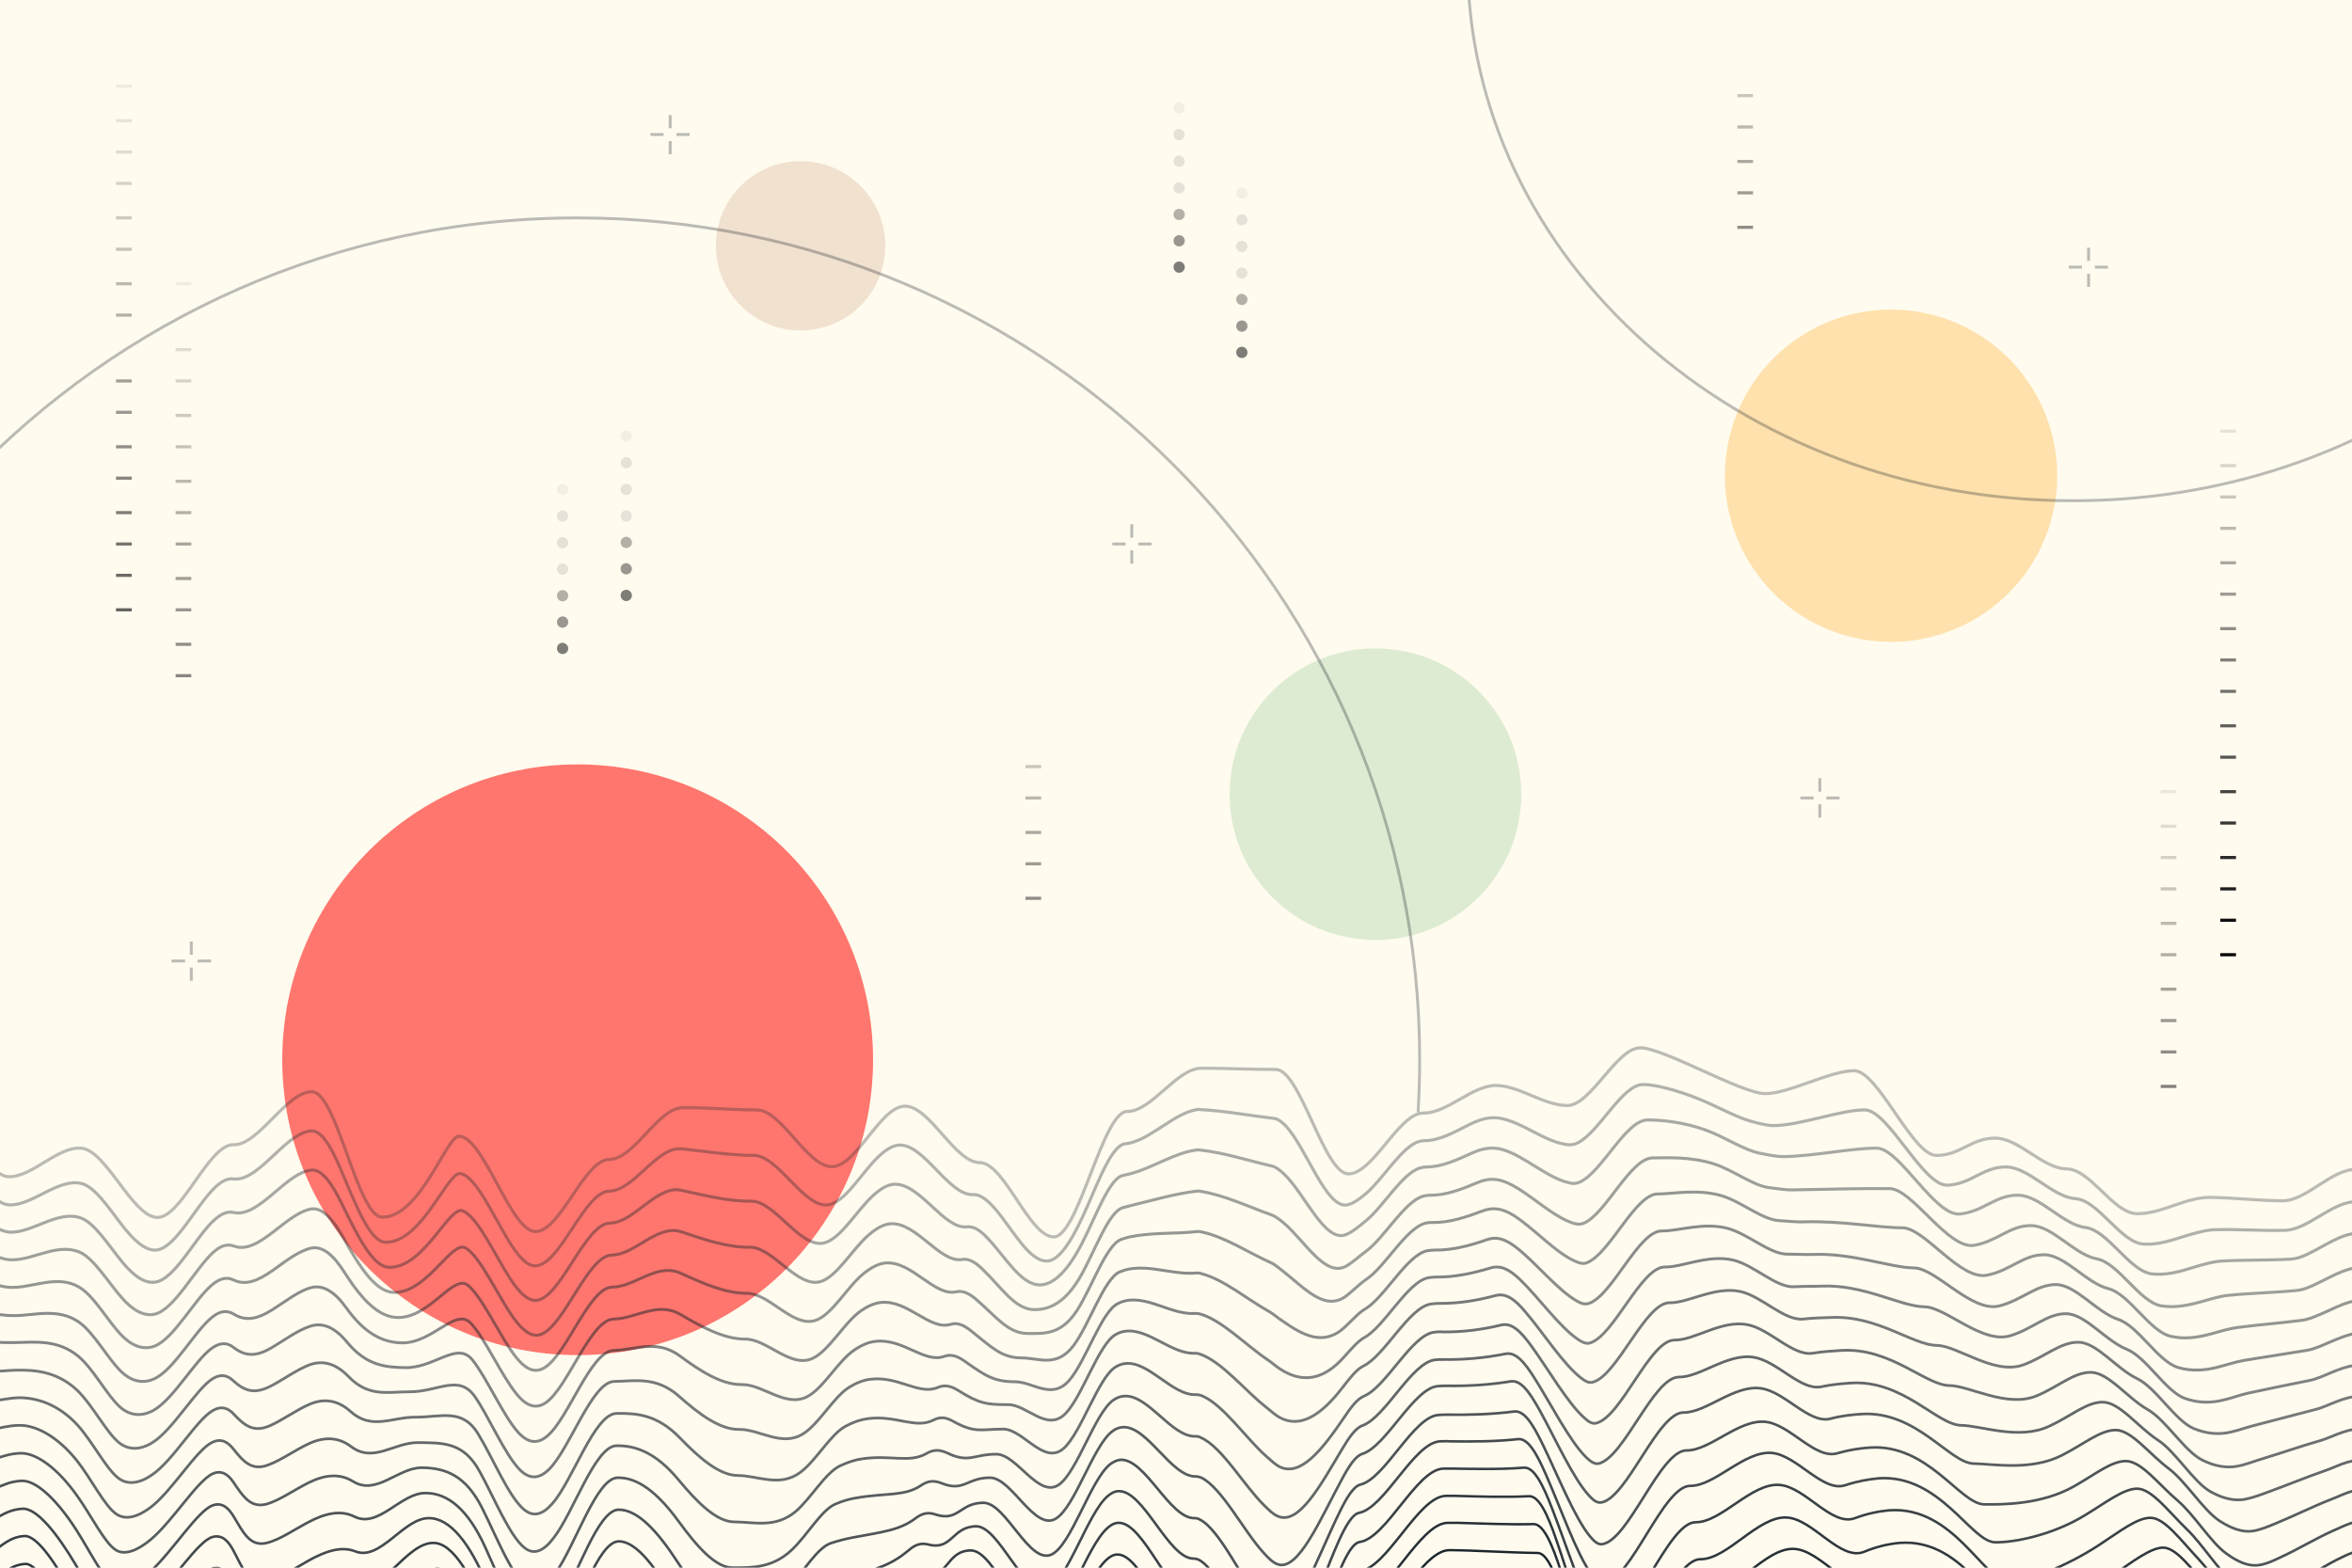 <?xml version="1.0" encoding="utf-8"?>
<!-- Generator: Adobe Illustrator 22.0.1, SVG Export Plug-In . SVG Version: 6.00 Build 0)  -->
<svg version="1.1" id="BACKGROUND" xmlns="http://www.w3.org/2000/svg" xmlns:xlink="http://www.w3.org/1999/xlink" x="0px" y="0px"
	 viewBox="0 0 750 500" style="enable-background:new 0 0 750 500;" xml:space="preserve">
<style type="text/css">
	.st0{fill:#FFFBEE;}
	.st1{fill:#FF766E;}
	.st2{opacity:0.9;fill:#DAE9CF;}
	.st3{fill:#FFE1AD;}
	.st4{opacity:0.9;fill:#F0DECC;}
	.st5{clip-path:url(#SVGID_2_);}
	.st6{opacity:0.3;fill:none;stroke:#1D262D;stroke-miterlimit:10;}
	.st7{opacity:0.344;fill:none;stroke:#1D262D;stroke-width:0.984;stroke-miterlimit:10;}
	.st8{opacity:0.388;fill:none;stroke:#1D262D;stroke-width:0.969;stroke-miterlimit:10;}
	.st9{opacity:0.431;fill:none;stroke:#1D262D;stroke-width:0.953;stroke-miterlimit:10;}
	.st10{opacity:0.475;fill:none;stroke:#1D262D;stroke-width:0.938;stroke-miterlimit:10;}
	.st11{opacity:0.519;fill:none;stroke:#1D262D;stroke-width:0.922;stroke-miterlimit:10;}
	.st12{opacity:0.562;fill:none;stroke:#1D262D;stroke-width:0.906;stroke-miterlimit:10;}
	.st13{opacity:0.606;fill:none;stroke:#1D262D;stroke-width:0.891;stroke-miterlimit:10;}
	.st14{opacity:0.65;fill:none;stroke:#1D262D;stroke-width:0.875;stroke-miterlimit:10;}
	.st15{opacity:0.694;fill:none;stroke:#1D262D;stroke-width:0.859;stroke-miterlimit:10;}
	.st16{opacity:0.738;fill:none;stroke:#1D262D;stroke-width:0.844;stroke-miterlimit:10;}
	.st17{opacity:0.781;fill:none;stroke:#1D262D;stroke-width:0.828;stroke-miterlimit:10;}
	.st18{opacity:0.825;fill:none;stroke:#1D262D;stroke-width:0.812;stroke-miterlimit:10;}
	.st19{opacity:0.869;fill:none;stroke:#1D262D;stroke-width:0.797;stroke-miterlimit:10;}
	.st20{opacity:0.912;fill:none;stroke:#1D262D;stroke-width:0.781;stroke-miterlimit:10;}
	.st21{opacity:0.956;fill:none;stroke:#1D262D;stroke-width:0.766;stroke-miterlimit:10;}
	.st22{fill:none;stroke:#1D262D;stroke-width:0.75;stroke-miterlimit:10;}
	.st23{opacity:0.3;clip-path:url(#SVGID_2_);fill:none;stroke:#1D262D;stroke-width:0.922;stroke-miterlimit:10;}
	.st24{opacity:0.5;}
	.st25{opacity:0.4;}
	.st26{opacity:0.3;}
	.st27{opacity:0.1;}
	.st28{opacity:5.000000e-02;}
	.st29{opacity:0.8;}
	.st30{opacity:0.606;fill:none;stroke:#000000;stroke-miterlimit:10;}
	.st31{opacity:0.55;fill:none;stroke:#000000;stroke-miterlimit:10;}
	.st32{opacity:0.494;fill:none;stroke:#000000;stroke-miterlimit:10;}
	.st33{opacity:0.438;fill:none;stroke:#000000;stroke-miterlimit:10;}
	.st34{opacity:0.381;fill:none;stroke:#000000;stroke-miterlimit:10;}
	.st35{opacity:0.325;fill:none;stroke:#000000;stroke-miterlimit:10;}
	.st36{opacity:0.269;fill:none;stroke:#000000;stroke-miterlimit:10;}
	.st37{opacity:0.212;fill:none;stroke:#000000;stroke-miterlimit:10;}
	.st38{opacity:0.156;fill:none;stroke:#000000;stroke-miterlimit:10;}
	.st39{opacity:0.1;fill:none;stroke:#000000;stroke-miterlimit:10;}
	.st40{fill:none;stroke:#000000;stroke-miterlimit:10;}
	.st41{opacity:0.944;fill:none;stroke:#000000;stroke-miterlimit:10;}
	.st42{opacity:0.887;fill:none;stroke:#000000;stroke-miterlimit:10;}
	.st43{opacity:0.831;fill:none;stroke:#000000;stroke-miterlimit:10;}
	.st44{opacity:0.775;fill:none;stroke:#000000;stroke-miterlimit:10;}
	.st45{opacity:0.719;fill:none;stroke:#000000;stroke-miterlimit:10;}
	.st46{opacity:0.662;fill:none;stroke:#000000;stroke-miterlimit:10;}
	.st47{opacity:0.6;}
	.st48{opacity:0.775;}
	.st49{opacity:0.719;}
	.st50{opacity:0.662;}
	.st51{opacity:0.606;}
	.st52{opacity:0.55;}
	.st53{opacity:0.494;}
	.st54{opacity:0.438;}
	.st55{opacity:0.381;}
	.st56{opacity:0.325;}
	.st57{opacity:0.269;}
	.st58{opacity:0.212;}
	.st59{opacity:0.3;fill:none;stroke:#1D262D;stroke-width:0.922;stroke-miterlimit:10;}
</style>
<g>
	<rect class="st0" width="750" height="500"/>
	<circle class="st1" cx="184.2" cy="338" r="94.2"/>
	<circle class="st2" cx="438.6" cy="253.3" r="46.5"/>
	<ellipse transform="matrix(0.225 -0.974 0.974 0.225 319.924 704.788)" class="st3" cx="602.8" cy="151.4" rx="53" ry="53"/>
	<circle class="st4" cx="255.3" cy="78.4" r="27"/>
	<g>
		<defs>
			<rect id="SVGID_1_" width="750" height="500"/>
		</defs>
		<clipPath id="SVGID_2_">
			<use xlink:href="#SVGID_1_"  style="overflow:visible;"/>
		</clipPath>
		<g class="st5">
			<path class="st6" d="M-109.3,370.6c4.6,5.3,50.4-9.9,60.3-10.9c10-0.9,16.8-8.1,26.6-9.4c7.5-1,17.3,24.7,25,25
				c7.6,0.3,15.7-9.7,23.3-9.1c7.9,0.6,16.2,21.6,24.1,22.1c7.9,0.4,16.5-23.5,24.5-23.2c7.9,0.3,17-17.1,25-16.9
				c8,0.2,14.4,39.9,22.4,40c12,0.1,20.5-25.8,24.4-25.8c8,0,16.5,30.5,24.5,30.4c8-0.1,15.5-23,23.5-23c8-0.1,15.5-16.5,23.4-16.5
				c7.9-0.1,15.8,0.7,23.6,0.7c7.9-0.1,16.1,18.2,24,18.1c7.9-0.1,15.4-19.3,23.3-19.3c7.9,0,15.9,18,23.8,18
				c7.9,0,15.8,23.7,23.6,23.7c7.9,0,15.6-40,23.4-40c7.9,0,15.8-13.8,23.7-13.8c7.9,0,15.8,0.4,23.7,0.4c7.9,0,15.3,33.2,23.2,33.3
				c7.9,0,16.1-19.5,23.9-19.4c7.6,0.1,15.5-8.8,23.1-8.8c7.6,0.1,15.1,6.3,22.7,6.4c7.6,0.1,15.8-18.5,23.4-18.4
				s32.1,14.5,39.7,14.6c7.6,0.1,20.9-7.4,28.5-7.3c7.6,0.1,18.5,26.9,26.1,27c7.7,0.1,11.2-5.6,18.9-5.5c7.7,0.1,15,9.7,22.7,9.8
				c7.7,0.1,14.8,14.2,22.5,14.3c7.7,0.1,15.5-5.3,23.2-5.2c7.7,0.1,15.3,1,23,1.1c7.7,0.1,15.7-10.1,23.4-10
				c7.7,0.1,15.8-11.8,23.5-11.7c7.7,0.1,15.3,1.3,23,1.4c8.3,0.1,16.6-1.8,24.9-1.7c8.3,0.1,15.4,28.9,23.7,29
				c8.3,0.1,17.5-24.4,25.7-24.2c8.3,0.1,16.7-4.8,25-4.7"/>
			<path class="st7" d="M-110.8,382.1c4.5,5.1,49.6-9.9,61-11.1c10.1-1.1,17.2-7.9,27-9.3c4.2-0.6,8.6,5.1,12.9,11
				c4.5,6,8.8,11.4,12.9,11.6c7.3,0.2,15.4-8.4,22.7-6.9c4.6,0.9,9.3,8.4,13.8,14.1c3.3,4.1,6.8,7.4,10.2,7.2
				c5.8-0.3,12-12.6,17.8-18.9c2.4-2.6,4.7-4.1,6.9-3.8c4.3,0.6,8.8-3.7,13.5-8.1c3.8-3.6,7.7-7,11.4-7.2c3.2-0.2,6.3,5.1,9.2,11.9
				c4.7,10.9,9.3,23.6,14.5,23.6c11.6,0.1,19.8-22.8,23.9-21.9c4.9,1.1,10,12.7,15.1,21.1c3.1,5.1,6.2,8.8,9.2,8.3
				c7.8-1.1,15.3-23.7,23.1-23.8c7.8-0.1,15.2-14.3,23-13.5c7.7,0.8,15.4,2.1,23,2.1c7.7-0.1,15.8,16.4,23.5,15.8
				c5.5-0.5,10.7-9.9,16.1-15.2c2.3-2.2,4.6-3.8,6.9-3.9c8-0.2,15.8,16.2,23.5,15.8c2.3-0.1,4.5,1.7,6.9,4.4
				c5.7,6.6,10.8,16.8,16.6,16.8c4.3,0,8.7-7.8,12.9-17.4c4-9.1,8-19.6,12.1-20c0.8-0.1,1.6-0.2,2.4-0.5c6.8-2,13.7-9.4,20.5-10.4
				c0.4-0.1,0.8-0.1,1.2,0c7.7,0.4,15.6,1.9,23.3,2.8c1.2,0.1,2.4,1,3.6,2.2c6.6,6.7,13,26.6,19.7,25.4c2.1-0.4,4.2-2,6.4-3.9
				c5.4-4.8,11.1-14.6,16.5-16.3c0.6-0.2,1.3-0.3,1.9-0.3c4.5,0,9.1-2.5,13.6-4.8c3.4-1.8,6.8-2.9,10.1-2.4c7.3,1.1,14.6,7.7,22,8.5
				c1.1,0.1,2.2-0.1,3.3-0.7c6.8-3.6,14.1-18.6,20.7-18.5c3.8,0,10.9,1.8,18.2,4.8c5.6,2.3,11.4,5.6,16.1,6.9
				c2.9,0.8,5.4,1.4,7.1,1.4c8.6,0,21.7-5.1,29.3-5c7.5,0.1,18.5,24.3,26.3,24c7.6-0.3,11.3-5.9,18.7-5.8
				c7.4,0.1,14.6,9.5,22.1,10.1c7.4,0.5,14.4,14.1,21.8,14.5c4.5,0.3,9.1-1.3,13.6-2.7c3.1-0.9,6.1-1.8,9.1-1.9
				c7.5-0.2,14.9,0.4,22.4,0.2c2.6-0.1,5.3-1.3,8-2.8c5-2.8,10.1-6.6,15-6.3c5.9,0.4,12.1-6.2,18.2-9.1c1.6-0.8,3.3-1.2,4.9-1.1
				c7.4,0.3,14.8,1.8,22.2,2.2c5.5,0.4,11.1-0.2,16.7-0.7c2.5-0.2,5.1-0.4,7.6-0.4c5.6-0.1,10.7,11.6,16,19.6c2.6,4,5.3,7,8,7.1
				c4.6,0.1,9.4-6.7,14.2-12.9c3.9-5.1,7.8-10,11.5-10.1c8.1-0.3,16.3-5.3,24.4-5.2"/>
			<path class="st8" d="M-112.3,393.6c4.3,4.9,48.9-9.8,61.7-11.4c10.2-1.3,17.6-7.7,27.3-9.2c4.6-0.7,9.1,4.6,13.4,9.9
				c4.6,5.7,8.9,10,13.3,10.1c7.1,0.1,15-7,22.2-4.6c4.6,1.5,9.2,9.1,13.7,14.5c3.3,3.9,6.8,6.6,10.3,6c6-0.9,12.2-13.3,18-19.1
				c2.4-2.4,4.7-3.6,6.8-3.1c4.1,1,8.4-2.3,13.2-6.4c3.9-3.3,7.8-6.7,11.6-7.1c3.4-0.4,6.6,4.2,9.7,10.5c5,10.2,9.9,20.5,15.3,20.5
				c11.1,0.1,19.1-19.9,23.4-18c4.8,2.1,10,13.7,15,21.5c3.1,4.8,6.2,7.8,9.2,6.9c7.6-2.1,15-24.4,22.7-24.5
				c7.6-0.1,14.9-12.1,22.6-10.5c7.4,1.6,15,3.6,22.4,3.5c7.5-0.1,15.4,14.7,22.9,13.4c5.4-0.9,10.6-10.2,15.9-15.1
				c2.3-2.1,4.6-3.6,6.9-3.7c8.2-0.3,15.8,14.4,23.1,13.6c2.3-0.3,4.5,1.3,6.8,3.8c5.8,6.2,10.5,14.7,16.5,14.7c4.6,0,9.3-5,13.8-14
				c4.3-8.5,8.5-20.1,12.7-20.9c0.8-0.2,1.7-0.4,2.5-0.6c6.9-1.8,13.9-6.6,20.8-7.5c0.4-0.1,0.9,0,1.3,0c7.6,0.8,15.4,3.4,22.9,5.1
				c1.3,0.3,2.5,1.3,3.7,2.4c6.7,6.2,13.1,22.1,19.8,19.5c2.1-0.8,4.2-2.6,6.4-4.4c5.6-4.5,11.7-15.3,17.4-16.9
				c0.7-0.2,1.3-0.3,2-0.3c4.7,0,9.6-2.2,14.4-4.4c3.4-1.6,6.7-2.1,10-1.1c7,2.1,14.2,9.1,21.3,10.6c1.1,0.3,2.2,0.2,3.4-0.4
				c7-3.4,14.5-19.7,21.4-19.7c4.2,0,11.5,0.6,19,3.4c5.8,2.2,11.8,6.2,16.7,7.2c3,0.6,5.6,1.1,7.4,1.1c9.6-0.1,22.4-2.8,30-2.7
				c7.3,0.1,18.5,21.8,26.5,21c7.5-0.8,11.4-6.1,18.5-6c7.2,0.1,14.2,9.4,21.5,10.3c7.2,0.9,14,13.9,21.2,14.8
				c4.4,0.5,8.9-0.7,13.3-2.1c3-0.9,6-1.8,9-2c7.3-0.4,14.5-0.2,21.8-0.6c2.6-0.1,5.3-1.4,7.9-2.8c4.9-2.6,9.9-5.9,14.7-5.4
				c5.8,0.7,11.9-5.1,17.9-7.8c1.6-0.7,3.2-1.1,4.8-1c7.2,0.6,14.3,2.2,21.4,3.1c5.4,0.6,10.8,0.4,16.2,0c2.5-0.2,5-0.4,7.5-0.5
				c5.7-0.2,10.9,10.2,16.3,17.8c2.6,3.7,5.3,6.6,8.1,6.6c4.6,0.1,9.6-6.2,14.4-12c3.9-4.7,7.7-9.6,11.5-9.9
				c7.9-0.7,16-5.7,23.8-5.6"/>
			<path class="st9" d="M-113.8,405.1c4.2,4.6,48.1-9.6,62.3-11.7c10.3-1.5,18-7.5,27.7-9.1c5-0.8,9.6,4.1,13.9,8.9
				c4.8,5.4,8.9,8.6,13.7,8.6c6.8,0.1,14.6-5.5,21.7-2.4c4.6,2.1,9.2,9.9,13.6,14.8c3.2,3.6,6.8,5.8,10.4,4.9
				c6.1-1.6,12.5-14,18.2-19.4c2.4-2.3,4.7-3.1,6.8-2.3c4,1.5,8-0.9,12.9-4.7c3.9-3,7.9-6.4,11.8-7.1c3.6-0.6,7,3.3,10.3,9.2
				c5.3,9.5,10.4,17.4,16.2,17.4c10.7,0.1,18.4-17,22.9-14.1c4.7,3,9.9,14.7,14.9,21.9c3.1,4.4,6.2,6.8,9.2,5.5
				c7.4-3,14.8-25.1,22.4-25.2c7.4-0.1,14.6-10,22.2-7.4c7.2,2.4,14.6,5,21.8,4.9c7.3-0.1,15,12.9,22.4,11
				c5.3-1.4,10.4-10.6,15.6-15c2.3-2,4.6-3.3,6.9-3.5c8.3-0.5,15.7,12.6,22.8,11.4c2.2-0.4,4.4,1,6.7,3.3c6,5.8,10.2,12.7,16.4,12.7
				c4.9,0,9.9-2.3,14.7-10.7c4.5-7.9,8.9-20.5,13.4-21.8c0.9-0.2,1.7-0.5,2.6-0.7c7.1-1.7,14.1-3.8,21.1-4.6c0.4-0.1,0.9,0,1.3,0.1
				c7.5,1.2,15.2,4.9,22.5,7.5c1.3,0.5,2.6,1.5,3.9,2.6c6.7,5.7,13.2,17.5,19.9,13.7c2.1-1.2,4.2-3.2,6.4-4.8
				c5.8-4.3,12.3-16,18.2-17.5c0.7-0.2,1.4-0.3,2.1-0.3c5,0.1,10.1-1.9,15.1-4c3.4-1.5,6.5-1.4,9.9,0.2c6.7,3.1,13.8,10.5,20.6,12.7
				c1.2,0.4,2.3,0.5,3.5,0c7.1-3.1,14.9-20.9,22-20.8c4.5,0,12-0.5,19.7,2c6,2,12.3,6.9,17.4,7.5c3.1,0.4,5.8,0.8,7.7,0.7
				c10.6-0.2,23.1-0.5,30.7-0.4c7.2,0.1,18.5,19.3,26.8,18.1c7.4-1.2,11.5-6.4,18.3-6.3c6.9,0.1,13.7,9.2,20.9,10.6
				c7,1.3,13.6,13.8,20.6,15c4.4,0.7,8.7-0.2,13-1.4c2.9-0.8,5.9-1.8,8.8-2c7.1-0.7,14.1-0.8,21.2-1.5c2.6-0.2,5.2-1.5,7.8-2.8
				c4.9-2.4,9.7-5.2,14.4-4.4c5.7,1,11.7-4,17.5-6.5c1.6-0.7,3.2-1,4.7-0.8c6.9,0.8,13.8,2.7,20.6,3.9c5.2,0.9,10.4,1,15.7,0.6
				c2.5-0.2,4.9-0.4,7.4-0.5c5.7-0.4,11.1,8.9,16.5,15.9c2.7,3.5,5.4,6.1,8.2,6.2c4.7,0.1,9.7-5.6,14.5-11.1
				c3.9-4.4,7.7-9.1,11.4-9.7c7.7-1.1,15.6-6.2,23.3-6.1"/>
			<path class="st10" d="M-115.3,416.6c4,4.4,47.3-9.5,63-12c10.4-1.6,18.4-7.4,28-9c5.5-1,10.2,3.5,14.4,7.9c5,5.1,9,7.1,14,7.1
				c6.6,0,14.3-4.1,21.1-0.1c4.7,2.7,9.1,10.7,13.4,15.2c3.1,3.3,6.8,5,10.5,3.7c6.2-2.2,12.8-14.8,18.5-19.6
				c2.5-2.1,4.7-2.6,6.8-1.6c3.9,1.9,7.7,0.4,12.7-3.1c3.9-2.8,8.1-6.1,12-7c3.8-0.9,7.4,2.4,10.8,7.8c5.6,8.8,11,14.3,17,14.3
				c10.3,0.1,17.7-14.2,22.4-10.2c4.6,3.9,9.8,15.6,14.8,22.3c3.1,4.1,6.1,5.8,9.2,4.1c7.3-3.9,14.5-25.9,22-25.9
				c7.3-0.1,14.2-7.9,21.8-4.4c7,3.2,14.2,6.4,21.1,6.4c7.1-0.1,14.7,11.1,21.9,8.6c5.3-1.8,10.2-10.9,15.4-15
				c2.3-1.8,4.6-3.1,6.9-3.3c8.5-0.6,15.6,10.8,22.5,9.2c2.2-0.5,4.3,0.6,6.7,2.7c6.2,5.4,9.9,10.6,16.2,10.6
				c5.2,0,10.5,0.5,15.6-7.3c4.7-7.2,9.3-20.9,14.1-22.7c0.9-0.3,1.8-0.6,2.7-0.8c7.2-1.5,14.3-0.9,21.5-1.7c0.5-0.1,0.9,0,1.4,0.1
				c7.3,1.5,15,6.6,22.1,9.8c1.4,0.6,2.7,1.8,4,2.8c6.7,5.2,13.2,12.9,20,7.9c2.1-1.6,4.2-3.8,6.4-5.3c6.1-4,12.9-16.7,19.1-18
				c0.7-0.2,1.5-0.2,2.2-0.2c5.2,0.1,10.6-1.7,15.9-3.7c3.4-1.3,6.4-0.7,9.8,1.4c6.4,4,13.5,12.1,20,14.8c1.2,0.5,2.3,0.8,3.5,0.3
				c7.3-2.9,15.4-22,22.6-21.9c4.9,0,12.6-1.7,20.4,0.6c6.2,1.9,12.7,7.5,18.1,7.9c3.2,0.2,5.9,0.5,8.1,0.4
				c11.6-0.4,23.8,1.9,31.4,1.9c7.1,0.1,18.4,16.9,27,15.1c7.4-1.5,11.6-6.6,18.2-6.5c6.7,0.1,13.3,9,20.4,10.8
				c6.7,1.7,13.2,13.7,19.9,15.2c4.3,1,8.5,0.4,12.6-0.7c2.9-0.8,5.8-1.7,8.6-2.1c6.8-0.9,13.7-1.4,20.6-2.3
				c2.5-0.3,5.1-1.6,7.7-2.7c4.8-2.2,9.5-4.6,14.2-3.5c5.6,1.2,11.4-2.9,17.2-5.2c1.6-0.6,3.1-0.8,4.6-0.6c6.6,1,13.2,3.2,19.8,4.8
				c5.1,1.2,10.1,1.7,15.2,1.3c2.4-0.2,4.9-0.4,7.3-0.6c5.8-0.5,11.3,7.6,16.8,14c2.7,3.2,5.4,5.7,8.2,5.8
				c4.7,0.2,9.8-5.1,14.6-10.1c3.9-4,7.6-8.7,11.3-9.4c7.5-1.5,15.2-6.6,22.7-6.5"/>
			<path class="st11" d="M-116.8,428.1c3.9,4.2,46.6-9.4,63.7-12.2c10.5-1.7,18.8-7.2,28.4-8.9c5.9-1.1,10.8,3,14.9,6.9
				c5.2,4.9,9.1,5.7,14.4,5.7c6.3,0,13.9-2.6,20.6,2.1c4.7,3.3,9.1,11.5,13.3,15.6c3.1,3.1,6.8,4.2,10.6,2.5
				c6.4-2.8,13.1-15.5,18.7-19.8c2.5-2,4.7-2.1,6.7-0.9c3.7,2.3,7.3,1.8,12.4-1.4c4-2.5,8.2-5.9,12.2-7c4-1.1,7.8,1.5,11.3,6.4
				c5.8,8.1,11.5,11.1,17.8,11.2c9.8,0.1,17.1-11.4,21.9-6.3c4.5,4.7,9.7,16.6,14.7,22.7c3.1,3.8,6.1,4.8,9.2,2.7
				c7.1-4.8,14.3-26.6,21.7-26.7c7.1-0.1,13.9-5.8,21.4-1.4c6.8,4,13.8,7.8,20.5,7.8c6.9-0.1,14.4,9.3,21.4,6.2
				c5.2-2.3,10.1-11.2,15.1-14.9c2.3-1.7,4.7-2.8,6.9-3c8.6-0.8,15.5,9,22.1,7c2.2-0.7,4.2,0.2,6.6,2.1c6.3,5,9.6,8.6,16.1,8.6
				c5.5,0,11.1,3.2,16.5-3.9c5-6.6,9.8-21.4,14.7-23.5c0.9-0.4,1.8-0.7,2.8-0.9c7.3-1.4,14.5,1.9,21.8,1.2c0.5,0,1,0,1.4,0.2
				c7.2,1.8,14.8,8.3,21.7,12.1c1.4,0.8,2.7,2,4.1,2.9c6.7,4.7,13.3,8.4,20.1,2c2.2-2,4.2-4.4,6.4-5.7c6.3-3.7,13.4-17.4,19.9-18.6
				c0.8-0.1,1.5-0.2,2.3-0.2c5.5,0.1,11.2-1.4,16.6-3.3c3.4-1.2,6.3,0,9.7,2.7c6.1,4.8,13.1,13.6,19.3,17c1.2,0.7,2.3,1,3.6,0.6
				c7.5-2.6,15.8-23.1,23.2-23.1c5.3,0.1,13.2-2.9,21.1-0.8c6.5,1.8,13.2,8.1,18.8,8.2c3.3,0,6.1,0.2,8.4,0.1
				c12.6-0.5,24.5,4.2,32.2,4.3c7,0.1,18.4,14.4,27.2,12.1c7.3-1.9,11.7-6.8,18-6.8c6.4,0.1,12.9,8.8,19.8,11.1
				c6.5,2.1,12.8,13.6,19.3,15.4c4.2,1.2,8.3,0.9,12.3-0.1c2.8-0.7,5.7-1.7,8.5-2.2c6.6-1.1,13.4-2.1,20-3.2c2.5-0.4,5-1.6,7.6-2.7
				c4.7-2,9.4-3.9,13.9-2.6c5.5,1.5,11.2-1.9,16.9-4c1.5-0.6,3.1-0.7,4.6-0.4c6.4,1.2,12.7,3.7,19,5.7c4.9,1.5,9.8,2.3,14.8,1.9
				c2.4-0.2,4.8-0.4,7.2-0.7c5.9-0.7,11.5,6.2,17,12.2c2.7,2.9,5.5,5.2,8.3,5.3c4.8,0.2,9.9-4.5,14.8-9.2c3.8-3.7,7.5-8.2,11.3-9.2
				c7.3-1.9,14.9-7.1,22.1-7"/>
			<path class="st12" d="M-118.3,439.6c3.8,3.9,45.8-9.2,64.3-12.5c10.6-1.9,19.2-7.1,28.8-8.9c6.4-1.2,11.4,2.4,15.4,5.8
				c5.4,4.6,9.1,4.2,14.7,4.2c6.1-0.1,13.5-1.1,20.1,4.4c4.7,3.9,9,12.2,13.1,16c3,2.8,6.8,3.4,10.7,1.3c6.5-3.5,13.4-16.2,18.9-20
				c2.6-1.8,4.8-1.7,6.7-0.2c3.6,2.8,7,3.2,12.1,0.2c4-2.3,8.3-5.6,12.4-6.9c4.2-1.4,8.1,0.6,11.8,5.1c6.1,7.4,12.1,8,18.6,8.1
				c9.4,0.1,16.5-8.6,21.4-2.4c4.5,5.6,9.7,17.6,14.5,23c3.1,3.4,6.1,3.9,9.2,1.3c6.9-5.6,14-27.3,21.3-27.4
				c6.9-0.1,13.6-3.7,21,1.7c6.5,4.8,13.4,9.3,19.9,9.2c6.7-0.1,14,7.5,20.9,3.8c5.1-2.7,9.9-11.5,14.9-14.8
				c2.3-1.6,4.7-2.6,6.9-2.8c8.8-0.9,15.5,7.1,21.8,4.8c2.2-0.8,4.2-0.1,6.6,1.6c6.5,4.6,9.3,6.5,16,6.5c5.7,0,11.7,6,17.3-0.5
				c5.2-6,10.2-21.8,15.4-24.4c0.9-0.5,1.9-0.8,2.8-1c7.4-1.3,14.7,4.7,22.1,4.1c0.5,0,1,0.1,1.5,0.2c7,2.1,14.6,10,21.3,14.5
				c1.5,1,2.8,2.2,4.2,3.1c6.7,4.3,13.4,3.8,20.2-3.8c2.2-2.4,4.3-5,6.4-6.2c6.6-3.5,14-18.1,20.7-19.2c0.8-0.1,1.6-0.2,2.4-0.2
				c5.7,0.1,11.7-1.2,17.3-2.9c3.4-1,6.2,0.6,9.6,3.9c5.8,5.6,12.7,15.3,18.6,19.1c1.3,0.8,2.4,1.3,3.6,0.9
				c7.6-2.4,16.3-24.3,23.8-24.2c5.6,0.1,13.8-4.1,21.8-2.2c6.7,1.6,13.6,8.8,19.4,8.5c3.4-0.2,6.3-0.1,8.7-0.2
				c13.6-0.6,25.2,6.5,32.9,6.6c6.8,0.1,18.4,12,27.4,9.2c7.2-2.2,11.7-7.1,17.8-7c6.1,0.1,12.5,8.6,19.2,11.3
				c6.3,2.5,12.5,13.5,18.6,15.7c4.2,1.5,8.1,1.5,12,0.6c2.8-0.6,5.5-1.7,8.3-2.3c6.4-1.4,13-2.7,19.4-4c2.5-0.5,5-1.7,7.4-2.7
				c4.6-1.9,9.2-3.2,13.6-1.7c5.4,1.8,11-0.8,16.5-2.7c1.5-0.5,3-0.6,4.5-0.2c6.1,1.4,12.2,4.2,18.3,6.5c4.8,1.8,9.5,2.9,14.3,2.6
				c2.3-0.1,4.7-0.4,7.1-0.7c5.9-0.8,11.7,4.9,17.3,10.3c2.8,2.7,5.5,4.8,8.4,4.9c4.8,0.2,10-4,14.9-8.3c3.8-3.3,7.5-7.8,11.2-9
				c7.1-2.2,14.5-7.5,21.6-7.4"/>
			<path class="st13" d="M-119.8,451.1c3.6,3.7,45-9.1,65-12.8c10.7-2,19.6-6.9,29.1-8.8c6.8-1.3,12.1,1.9,15.9,4.8
				c5.6,4.3,9.2,2.8,15.1,2.7c5.8-0.1,13.1,0.4,19.5,6.6c4.7,4.6,9,13,13,16.4c3,2.5,6.8,2.6,10.8,0.1c6.6-4.1,13.8-16.9,19.1-20.3
				c2.6-1.7,4.8-1.2,6.6,0.5c3.5,3.2,6.6,4.5,11.8,1.9c4-2,8.4-5.3,12.6-6.9c4.4-1.6,8.5-0.3,12.4,3.7c6.4,6.7,12.6,4.9,19.4,4.9
				c9,0.1,15.8-5.8,20.9,1.5c4.5,6.4,9.6,18.6,14.4,23.4c3.1,3.1,6.1,2.9,9.2-0.1c6.7-6.5,13.8-28.1,20.9-28.1
				c6.7-0.1,13.3-1.7,20.6,4.7c6.3,5.6,13,10.7,19.2,10.6c6.5-0.1,13.6,5.7,20.4,1.4c5.1-3.2,9.8-11.8,14.6-14.8
				c2.3-1.4,4.7-2.4,6.9-2.6c8.9-1.1,15.4,5.2,21.5,2.6c2.1-0.9,4.1-0.5,6.5,1c6.7,4.2,9,4.5,15.9,4.5c6,0,12.3,8.8,18.2,2.9
				c5.4-5.4,10.6-22.2,16.1-25.3c1-0.5,1.9-0.9,2.9-1c7.5-1.1,15,7.5,22.5,7c0.5,0,1,0.1,1.5,0.3c6.9,2.4,14.4,11.7,20.9,16.8
				c1.5,1.2,2.9,2.5,4.3,3.3c6.7,3.8,13.5-0.7,20.3-9.6c2.2-2.8,4.3-5.6,6.5-6.7c6.8-3.2,14.6-18.8,21.6-19.8
				c0.8-0.1,1.7-0.2,2.5-0.2c6,0.1,12.2-0.9,18.1-2.5c3.4-0.9,6.2,1.3,9.5,5.2c5.5,6.4,12.2,16.9,17.9,21.2c1.3,1,2.4,1.6,3.7,1.2
				c7.8-2.2,16.7-25.4,24.4-25.3c6,0.1,14.3-5.3,22.5-3.6c6.9,1.5,14,9.4,20.1,8.8c3.5-0.4,6.5-0.4,9-0.5
				c14.6-0.7,25.9,8.8,33.6,8.9c6.7,0.1,18.3,9.6,27.6,6.2c7.1-2.6,11.8-7.3,17.6-7.2c5.9,0.1,12,8.4,18.7,11.6
				c6,2.9,12.1,13.4,18,15.9c4.1,1.7,7.9,2,11.6,1.2c2.7-0.6,5.4-1.6,8.2-2.3c6.2-1.6,12.6-3.3,18.8-4.9c2.5-0.6,4.9-1.8,7.3-2.7
				c4.5-1.7,9-2.5,13.4-0.8c5.3,2.1,10.7,0.3,16.2-1.4c1.5-0.5,2.9-0.4,4.4,0c5.8,1.6,11.7,4.7,17.5,7.4c4.6,2.1,9.1,3.5,13.8,3.2
				c2.3-0.1,4.6-0.4,7-0.8c6-1,11.8,3.5,17.6,8.4c2.8,2.4,5.6,4.3,8.4,4.4c4.9,0.2,10.1-3.5,15-7.3c3.8-2.9,7.4-7.3,11.1-8.7
				c6.9-2.6,14.1-8,21-7.9"/>
			<path class="st14" d="M-121.3,462.6c3.5,3.5,44.3-8.9,65.7-13.1c10.8-2.1,20-6.8,29.5-8.7c7.2-1.4,12.7,1.3,16.4,3.8
				c5.9,4,9.2,1.4,15.5,1.2c5.6-0.1,12.7,1.9,19,8.8c4.7,5.2,9,13.8,12.9,16.8c2.9,2.3,6.8,1.8,10.9-1.1
				c6.8-4.7,14.1-17.6,19.4-20.5c2.7-1.5,4.8-0.7,6.6,1.3c3.4,3.6,6.3,5.9,11.5,3.6c4.1-1.8,8.5-5.1,12.8-6.9
				c4.6-1.9,8.9-1.2,12.9,2.4c6.7,6,13.2,1.8,20.3,1.8c8.5,0.1,15.3-3.1,20.4,5.4c4.5,7.3,9.5,19.5,14.3,23.8c3.1,2.8,6.1,2,9.2-1.5
				c6.6-7.3,13.5-28.8,20.6-28.9c6.5-0.1,13,0.4,20.1,7.7c6.1,6.3,12.6,12.1,18.6,12.1c6.3,0,13.3,3.9,19.9-1
				c5-3.7,9.6-12.1,14.4-14.7c2.4-1.3,4.7-2.1,6.9-2.4c9.1-1.3,15.3,3.4,21.2,0.4c2.1-1.1,4-0.9,6.4,0.5c6.9,3.8,8.7,2.4,15.8,2.4
				c6.3,0,12.9,11.5,19.1,6.3c5.7-4.8,11.1-22.6,16.7-26.1c1-0.6,2-1,3-1.1c7.6-1,15.2,10.4,22.8,9.9c0.5,0,1.1,0.1,1.6,0.3
				c6.8,2.7,14.1,13.5,20.5,19.2c1.6,1.4,2.9,2.7,4.4,3.5c6.7,3.3,13.5-5.3,20.4-15.4c2.2-3.3,4.3-6.2,6.5-7.1
				c7.1-2.9,15.2-19.5,22.4-20.4c0.9-0.1,1.7-0.2,2.6-0.1c6.2,0.1,12.7-0.7,18.8-2.2c3.3-0.8,6.1,1.9,9.4,6.4
				c5.3,7.2,11.8,18.6,17.2,23.3c1.3,1.2,2.4,1.9,3.7,1.6c8-1.9,17.1-26.6,25-26.5c6.4,0.1,14.9-6.5,23.2-4.9
				c7.1,1.3,14.5,10.1,20.8,9.1c3.6-0.6,6.7-0.7,9.3-0.9c15.6-0.9,26.7,11.1,34.3,11.2c6.6,0.1,18.3,7.2,27.8,3.3
				c7-2.9,11.9-7.6,17.4-7.5c5.6,0.1,11.6,8.2,18.1,11.9c5.8,3.3,11.7,13.3,17.4,16.1c4,2,7.8,2.6,11.3,1.9c2.6-0.5,5.3-1.6,8-2.4
				c6-1.8,12.2-4,18.2-5.7c2.4-0.7,4.8-1.9,7.2-2.7c4.5-1.5,8.8-1.8,13.1,0.1c5.2,2.4,10.5,1.4,15.9-0.1c1.5-0.4,2.9-0.3,4.3,0.1
				c5.6,1.8,11.2,5.3,16.7,8.2c4.4,2.4,8.8,4.1,13.4,3.9c2.3-0.1,4.6-0.4,6.9-0.8c6.1-1.2,12,2.2,17.8,6.5c2.8,2.1,5.6,3.9,8.5,4
				c5,0.3,10.1-2.9,15.1-6.4c3.7-2.6,7.3-6.9,11.1-8.5c6.7-2.9,13.8-8.4,20.4-8.4"/>
			<path class="st15" d="M-122.9,474.1c3.3,3.2,43.5-8.7,66.3-13.3c11-2.2,20.4-6.6,29.8-8.6c7.7-1.6,13.9,0,16.9,2.7
				c6.8,2.5,9.3-0.1,15.8-0.3c5.3-0.2,12.3,3.4,18.5,11.1c4.7,5.9,8.9,14.6,12.7,17.2c2.9,2,6.8,1,11-2.2
				c6.9-5.3,14.5-18.3,19.6-20.7c2.8-1.3,4.8-0.2,6.6,2c3.2,4,5.9,7.3,11.3,5.2c4.1-1.5,8.6-4.8,13-6.8c4.8-2.2,9.3-2.1,13.4,1
				c7,5.3,13.7-1.3,21.1-1.3c8.1,0.1,14.7-0.3,19.9,9.3c4.5,8.1,9.5,20.5,14.2,24.2c3.1,2.5,6.1,1.1,9.2-2.9
				c6.5-8.2,13.3-29.5,20.2-29.6c6.4-0.1,12.8,2.5,19.7,10.8c5.9,7.1,12.2,13.6,18,13.5c6.1,0,12.9,2.1,19.4-3.3
				c4.9-4.2,9.5-12.4,14.2-14.6c2.4-1.1,4.7-1.9,6.9-2.2c9.2-1.4,15.2,1.5,20.8-1.8c2.1-1.2,4-1.2,6.4-0.1c7.1,3.4,8.4,0.4,15.7,0.4
				c6.6,0,13.5,14.3,20,9.7c5.9-4.2,11.5-23,17.4-27c1-0.7,2.1-1.1,3.1-1.2c7.8-0.9,15.4,13.2,23.1,12.8c0.6,0,1.1,0.1,1.6,0.4
				c6.7,2.9,13.8,15.3,20.1,21.5c1.6,1.6,3,3,4.5,3.6c6.7,2.9,13.6-9.9,20.4-21.3c2.2-3.7,4.3-6.8,6.5-7.6
				c7.4-2.6,15.8-20.3,23.3-21c0.9-0.1,1.8-0.1,2.7-0.1c6.5,0.1,13.2-0.5,19.6-1.8c3.3-0.7,6.1,2.6,9.3,7.7
				c5.1,8,11.3,20.3,16.6,25.4c1.4,1.3,2.5,2.1,3.8,1.9c8.1-1.7,17.6-27.7,25.7-27.6c6.7,0.1,15.5-7.7,23.9-6.3
				c7.4,1.2,14.9,10.7,21.4,9.4c3.7-0.8,6.9-1,9.6-1.2c16.6-1,27.4,13.4,35.1,13.5c6.5,0.1,18.3,4.8,28,0.3c7-3.2,12-7.8,17.2-7.7
				c5.4,0.1,11.2,8,17.5,12.1c5.6,3.6,11.3,13.3,16.7,16.4c3.9,2.2,7.6,3.1,11,2.5c2.6-0.5,5.2-1.5,7.9-2.5
				c5.8-2.1,11.8-4.6,17.6-6.6c2.4-0.8,4.7-2,7.1-2.7c4.4-1.3,8.6-1.2,12.8,1.1c5.1,2.7,10.3,2.5,15.6,1.1c1.4-0.4,2.8-0.2,4.3,0.3
				c5.3,1.9,10.7,5.8,15.9,9.1c4.3,2.7,8.5,4.8,12.9,4.6c2.2-0.1,4.5-0.4,6.7-0.9c6.2-1.3,12.2,0.8,18.1,4.7
				c2.8,1.9,5.7,3.4,8.6,3.6c5,0.3,10.2-2.4,15.3-5.4c3.7-2.2,7.3-6.4,11-8.2c6.5-3.2,13.4-8.9,19.8-8.8"/>
			<path class="st16" d="M-124.4,485.6c3.2,3,42.8-8.5,67-13.6c11.1-2.3,20.8-6.5,30.2-8.5c8.1-1.7,14.5-0.6,17.5,1.7
				c7.1,2.1,9.4-1.5,16.2-1.7c5.1-0.2,11.9,4.9,17.9,13.3c4.7,6.5,8.9,15.3,12.6,17.6c2.8,1.7,6.8,0.2,11.1-3.4
				c7.1-6,14.9-18.9,19.8-21c2.8-1.2,4.9,0.3,6.5,2.7c3.1,4.5,5.5,8.6,11,6.9c4.1-1.3,8.7-4.6,13.2-6.8c4.9-2.4,9.7-3,14-0.3
				c7.4,4.6,14.3-4.4,21.9-4.4c7.7,0.1,14.1,2.5,19.4,13.2c4.5,9,9.4,21.5,14.1,24.6c3.1,2.1,6.1,0.1,9.2-4.3
				c6.4-9,13-30.3,19.8-30.3c6.2-0.1,12.5,4.5,19.3,13.8c5.7,7.8,11.8,15,17.4,14.9c5.9,0,12.6,0.2,18.8-5.7
				c4.9-4.6,9.4-12.7,13.9-14.6c2.4-1,4.7-1.7,6.9-2c9.4-1.6,15.2-0.4,20.5-4c2.1-1.4,3.9-1.6,6.3-0.7c7.3,3,8.1-1.7,15.6-1.7
				c6.9,0,14.1,17,20.9,13.1c6.1-3.5,12-23.4,18.1-27.9c1-0.8,2.1-1.2,3.2-1.3c7.9-0.7,15.6,16,23.5,15.7c0.6,0,1.1,0.2,1.7,0.4
				c6.5,3.2,13.5,17,19.7,23.8c1.6,1.8,3.1,3.3,4.6,3.8c6.6,2.4,13.6-14.4,20.5-27.1c2.2-4.1,4.3-7.4,6.5-8.1
				c7.6-2.3,16.4-21,24.1-21.6c0.9-0.1,1.9-0.1,2.8-0.1c6.7,0.1,13.6-0.3,20.3-1.4c3.3-0.6,6,3.2,9.2,8.9c4.9,8.8,10.8,22,15.9,27.5
				c1.4,1.5,2.5,2.4,3.9,2.2c8.3-1.4,18-28.8,26.3-28.7c7.1,0.1,16.1-8.9,24.6-7.7c7.6,1,15.4,11.4,22.1,9.7c3.8-1,7.1-1.3,10-1.5
				c17.6-1.1,28.1,15.7,35.8,15.8c6.3,0.1,18.3,2.4,28.2-2.7c6.9-3.5,12.1-8,17.1-8c5.1,0.1,10.8,7.8,17,12.4
				c5.3,4,10.9,13.2,16.1,16.6c3.9,2.5,7.4,3.7,10.6,3.2c2.5-0.4,5.1-1.5,7.7-2.6c5.6-2.3,11.4-5.2,17-7.4c2.4-0.9,4.7-2.1,7-2.7
				c4.3-1.1,8.5-0.5,12.6,2c5,3,10,3.5,15.2,2.4c1.4-0.3,2.8-0.1,4.2,0.5c5,2.1,10.2,6.3,15.1,9.9c4.1,3,8.2,5.4,12.4,5.2
				c2.2-0.1,4.4-0.4,6.6-1c6.2-1.5,12.4-0.5,18.3,2.8c2.9,1.6,5.7,2.9,8.6,3.1c5.1,0.3,10.3-1.9,15.4-4.5c3.7-1.9,7.2-5.9,10.9-8
				c6.3-3.6,13-9.3,19.3-9.3"/>
			<path class="st17" d="M-125.9,497.1c3,2.8,42-8.3,67.7-13.9c11.2-2.4,21.2-6.4,30.6-8.4c8.5-1.9,15.2-1.2,18,0.7
				c7.3,1.6,9.4-2.9,16.5-3.2c4.8-0.2,11.5,6.4,17.4,15.6c4.6,7.2,8.9,16.1,12.4,18c2.8,1.5,6.8-0.6,11.2-4.6
				c7.2-6.6,15.2-19.6,20-21.2c2.9-1,4.9,0.8,6.5,3.4c3,4.9,5.2,10,10.7,8.6c4.1-1,8.8-4.3,13.4-6.7c5.1-2.7,10.1-3.9,14.5-1.7
				c7.7,3.9,14.8-7.6,22.7-7.5c7.2,0,13.5,5.3,18.9,17c4.5,9.8,9.4,22.4,14,25c3.1,1.8,6.1-0.8,9.2-5.7c6.3-9.8,12.8-31,19.5-31
				c6,0,12.2,6.6,18.9,16.9c5.6,8.6,11.4,16.4,16.7,16.4c5.7,0,12.2-1.6,18.3-8.1c4.8-5.1,9.3-13,13.7-14.5c2.4-0.8,4.8-1.4,6.9-1.8
				c9.5-1.8,15.1-2.3,20.2-6.2c2-1.5,3.9-2,6.2-1.2c7.5,2.5,7.8-3.7,15.4-3.7c7.2,0,14.6,19.8,21.7,16.5
				c6.3-2.9,12.4-23.8,18.7-28.8c1.1-0.8,2.2-1.3,3.2-1.4c8-0.6,15.8,18.9,23.8,18.6c0.6,0,1.2,0.2,1.7,0.5
				c6.4,3.4,13.2,18.8,19.3,26.2c1.6,2,3.1,3.5,4.7,4c6.6,2,13.7-19,20.6-32.9c2.2-4.5,4.4-8,6.5-8.5c7.9-1.9,16.9-21.7,24.9-22.2
				c1-0.1,1.9-0.1,2.9-0.1c7,0.1,14.1-0.1,21.1-1c3.3-0.5,6,3.9,9.1,10.2c4.7,9.6,10.3,23.7,15.2,29.6c1.4,1.7,2.6,2.7,3.9,2.5
				c8.5-1.2,18.5-30,26.9-29.9c7.5,0.1,16.7-10.1,25.3-9.1c7.8,0.9,15.8,12.1,22.8,10c3.8-1.1,7.3-1.6,10.3-1.8
				c18.6-1.3,28.8,18,36.5,18.1c6.2,0.1,18.3,0,28.4-5.6c6.8-3.8,12.2-8.3,16.9-8.2c4.9,0.1,10.4,7.5,16.4,12.6
				c5.1,4.3,10.5,13.2,15.4,16.8c3.8,2.8,7.2,4.2,10.3,3.8c2.5-0.3,5-1.5,7.5-2.7c5.4-2.5,11-5.9,16.4-8.3c2.3-1,4.6-2.2,6.8-2.7
				c4.2-0.9,8.3,0.2,12.3,2.9c4.9,3.3,9.8,4.6,14.9,3.7c1.4-0.3,2.7,0,4.1,0.7c4.8,2.3,9.6,6.8,14.3,10.8c4,3.3,7.8,6,11.9,5.9
				c2.2-0.1,4.3-0.4,6.5-1c6.3-1.7,12.6-1.8,18.6,0.9c2.9,1.3,5.8,2.5,8.7,2.7c5.1,0.3,10.4-1.3,15.5-3.6c3.6-1.6,7.2-5.4,10.9-7.8
				c6.1-3.9,12.7-9.8,18.7-9.7"/>
			<path class="st18" d="M-127.4,508.6c2.9,2.5,41.3-8.1,68.3-14.1c11.3-2.5,21.6-6.3,30.9-8.3c9-2,15.8-1.8,18.5-0.3
				c7.6,1.2,9.5-4.3,16.9-4.7c4.6-0.2,11,7.9,16.9,17.8c4.6,7.8,8.9,16.9,12.3,18.4c2.7,1.2,6.8-1.4,11.2-5.8
				c7.4-7.2,15.6-20.2,20.2-21.4c3-0.8,4.9,1.2,6.5,4.1c2.9,5.3,4.8,11.3,10.4,10.2c4.2-0.8,8.9-4.1,13.6-6.7c5.3-3,10.5-4.8,15-3
				c8,3.2,15.4-10.7,23.5-10.6c6.8,0,13,8.1,18.4,20.9c4.5,10.7,9.4,23.4,13.8,25.4c3.1,1.4,6.1-1.7,9.2-7.1
				c6.2-10.7,12.5-31.7,19.1-31.8c5.8,0,12,8.6,18.5,19.9c5.4,9.3,11,17.8,16.1,17.8c5.5,0,11.8-3.4,17.8-10.5
				c4.7-5.6,9.1-13.2,13.4-14.4c2.5-0.7,4.8-1.2,6.9-1.6c9.7-2,14.9-4.2,19.8-8.4c2-1.7,3.8-2.4,6.2-1.8c7.7,2,7.5-5.7,15.3-5.8
				c7.4,0,15.2,22.5,22.6,19.9c6.5-2.3,12.9-24.2,19.4-29.6c1.1-0.9,2.2-1.5,3.3-1.5c8.1-0.5,16,21.7,24.1,21.5
				c0.6,0,1.2,0.2,1.8,0.5c6.3,3.6,12.9,20.6,18.9,28.5c1.7,2.2,3.2,3.8,4.8,4.2c6.6,1.6,13.8-23.5,20.7-38.8c2.2-4.9,4.4-8.6,6.5-9
				c8.2-1.6,17.5-22.4,25.8-22.8c1,0,2-0.1,3,0c7.2,0.1,14.6,0.1,21.8-0.7c3.2-0.4,6,4.5,9,11.4c4.6,10.4,9.8,25.4,14.5,31.7
				c1.4,1.9,2.6,3,4,2.8c8.6-0.9,18.9-31.1,27.5-31c7.8,0.1,17.3-11.3,26-10.5c8,0.7,16.3,12.7,23.4,10.3c3.9-1.3,7.5-1.9,10.6-2.2
				c19.6-1.4,29.5,20.3,37.2,20.4c6.1,0.1,18.3-2.3,28.6-8.6c6.8-4.1,12.3-8.5,16.7-8.5c4.6,0,10,7.3,15.8,12.9
				c4.9,4.7,10.1,13.1,14.8,17c3.7,3,7,4.8,10,4.5c2.4-0.3,4.9-1.4,7.4-2.7c5.2-2.7,10.6-6.5,15.8-9.1c2.3-1.1,4.5-2.3,6.7-2.7
				c4.1-0.7,8.1,0.9,12,3.8c4.8,3.6,9.6,5.7,14.6,5c1.4-0.2,2.7,0.2,4,0.9c4.5,2.4,9.1,7.4,13.5,11.6c3.8,3.7,7.5,6.6,11.5,6.5
				c2.1-0.1,4.3-0.5,6.4-1.1c6.4-1.9,12.7-3.2,18.8-1c2.9,1.1,5.8,2,8.7,2.2c5.2,0.4,10.4-0.8,15.6-2.6c3.6-1.2,7.1-4.9,10.8-7.5
				c6-4.2,12.3-10.2,18.1-10.2"/>
			<path class="st19" d="M-128.9,520.1c2.7,2.3,40.5-7.9,69-14.4c11.4-2.6,22-6.1,31.3-8.2c9.4-2.1,16.3-2.1,19-1.4
				c7.7,2,9.6-5.7,17.3-6.2c4.3-0.3,10.6,9.5,16.3,20.1c4.6,8.5,8.8,17.7,12.2,18.8c2.7,0.9,6.8-2.2,11.3-7
				c7.5-7.8,16-20.8,20.5-21.6c3.1-0.6,4.9,1.7,6.4,4.8c2.8,5.7,4.4,12.7,10.1,11.9c4.2-0.6,9-3.8,13.8-6.7
				c5.5-3.2,10.9-5.7,15.5-4.4c8.3,2.4,15.9-13.8,24.4-13.7c6.4,0,12.4,10.9,17.9,24.8c4.5,11.6,9.3,24.3,13.7,25.8
				c3.1,1.1,6.1-2.7,9.2-8.5c6.1-11.5,12.3-32.4,18.8-32.5c5.7,0,11.7,10.7,18.1,22.9c5.2,10.1,10.6,19.3,15.5,19.2
				c5.3,0,11.5-5.2,17.3-12.9c4.6-6.1,9-13.5,13.2-14.3c2.5-0.5,4.8-1,6.9-1.4c9.8-2.2,14.8-6.1,19.5-10.6c2-1.9,3.8-2.8,6.1-2.3
				c8,1.6,7.2-7.8,15.2-7.8c7.7,0,15.8,25.3,23.5,23.3c6.7-1.8,13.3-24.6,20.1-30.5c1.1-1,2.3-1.6,3.4-1.6
				c8.2-0.4,16.3,24.5,24.5,24.3c0.6,0,1.2,0.2,1.8,0.6c6.2,3.8,12.6,22.4,18.5,30.9c1.7,2.4,3.2,4,4.9,4.3
				c6.5,1.2,13.9-28.1,20.8-44.6c2.2-5.3,4.4-9.1,6.5-9.4c8.5-1.2,18.1-23.1,26.6-23.4c1,0,2,0,3.1,0c7.5,0.1,15.1,0.3,22.6-0.3
				c3.2-0.3,6,5.2,8.9,12.7c4.4,11.2,9.3,27.1,13.8,33.8c1.4,2,2.6,3.3,4,3.1c8.8-0.7,19.3-32.2,28.1-32.2
				c8.2,0.1,17.8-12.6,26.7-11.9c8.3,0.6,16.7,13.4,24.1,10.6c4-1.5,7.7-2.2,10.9-2.5c20.6-1.5,30.2,22.6,38,22.7
				c6,0.1,18.3-4.7,28.9-11.6c6.7-4.4,12.3-8.8,16.5-8.7c4.4,0,9.6,7.1,15.3,13.2c4.7,5,9.7,13.1,14.1,17.3c3.6,3.3,6.8,5.4,9.7,5.1
				c2.4-0.2,4.8-1.4,7.2-2.8c5-2.9,10.2-7.2,15.2-10c2.3-1.3,4.4-2.4,6.6-2.7c4-0.5,7.9,1.6,11.7,4.7c4.7,3.9,9.3,6.8,14.2,6.2
				c1.3-0.1,2.6,0.3,4,1.1c4.3,2.6,8.6,7.9,12.7,12.5c3.6,4,7.2,7.2,11,7.2c2.1,0,4.2-0.5,6.3-1.1c6.4-2.1,12.9-4.5,19.1-2.8
				c2.9,0.8,5.9,1.6,8.8,1.8c5.2,0.4,10.5-0.3,15.8-1.7c3.5-0.9,7.1-4.5,10.8-7.3c5.8-4.5,11.9-10.7,17.6-10.6"/>
			<path class="st20" d="M-130.4,531.6c2.6,2.1,39.8-7.6,69.7-14.7c11.6-2.7,22.4-6,31.6-8.1c9.8-2.3,17.1-2.8,19.5-2.4
				c8,1.3,9.6-7.1,17.6-7.6c4.1-0.3,10.2,11,15.8,22.3c4.5,9.1,8.8,18.4,12,19.2c2.6,0.6,6.8-3,11.4-8.1
				c7.6-8.4,16.4-21.4,20.7-21.9c3.1-0.3,5,2.2,6.4,5.6c2.6,6.1,4.1,14,9.9,13.6c4.2-0.3,9.1-3.6,14-6.6c5.7-3.5,11.3-6.7,16.1-5.7
				c8.6,1.7,16.4-16.9,25.2-16.9c6,0,11.9,13.6,17.4,28.7c4.6,12.4,9.3,25.2,13.6,26.2c3.1,0.7,6.2-3.6,9.2-9.9
				c6-12.3,12-33.2,18.4-33.2c5.5,0,11.5,12.7,17.7,26c5.1,10.8,10.2,20.7,14.9,20.6c5.2,0,11.1-7,16.8-15.3
				c4.5-6.5,8.9-13.7,12.9-14.3c2.5-0.3,4.8-0.7,6.9-1.2c10-2.4,14.7-8,19.2-12.8c1.9-2,3.7-3.2,6.1-2.9c8.2,1,6.9-9.8,15.1-9.9
				c8,0,16.4,28,24.4,26.6c6.9-1.2,13.8-25,20.7-31.4c1.2-1.1,2.3-1.7,3.5-1.7c8.3-0.2,16.5,27.4,24.8,27.2c0.6,0,1.3,0.2,1.9,0.7
				c6.2,4.1,12.2,24.1,18.1,33.2c1.7,2.6,3.3,4.3,5,4.5c6.5,0.8,13.9-32.7,20.9-50.4c2.2-5.7,4.4-9.7,6.5-9.9
				c8.8-0.8,18.7-23.8,27.5-24c1,0,2.1,0,3.2,0c7.7,0.2,15.6,0.5,23.3,0.1c3.2-0.2,6,5.8,8.8,14c4.2,12,8.7,28.7,13.1,35.9
				c1.4,2.2,2.7,3.5,4.1,3.5c9-0.4,19.8-33.4,28.7-33.3c8.6,0.1,18.4-13.8,27.5-13.3c8.5,0.4,17.1,14.1,24.8,10.9
				c4.1-1.7,7.9-2.5,11.2-2.8c21.6-1.7,31,25,38.7,25c5.8,0.1,18.3-7,29.1-14.5c6.7-4.7,12.4-9,16.3-9c4.1,0,9.2,6.8,14.7,13.4
				c4.5,5.4,9.2,13,13.5,17.5c3.5,3.6,6.6,5.9,9.3,5.8c2.3-0.1,4.7-1.3,7.1-2.9c4.8-3.1,9.8-7.9,14.6-10.8c2.2-1.4,4.4-2.5,6.5-2.7
				c4-0.3,7.7,2.2,11.5,5.7c4.5,4.2,9.1,7.8,13.9,7.5c1.3-0.1,2.6,0.4,3.9,1.2c4,2.7,8,8.4,12,13.3c3.4,4.3,6.9,7.9,10.5,7.8
				c2,0,4.1-0.5,6.2-1.2c6.5-2.3,13.1-5.8,19.4-4.7c3,0.5,5.9,1.1,8.9,1.4c5.3,0.4,10.6,0.1,15.9-0.8c3.5-0.6,7-4,10.7-7.1
				c5.7-4.8,11.6-11.1,17-11.1"/>
			<path class="st21" d="M-131.9,543.1c2.4,1.8,39-7.4,70.3-15c11.7-2.8,22.8-5.9,32-8.1c10.3-2.4,17.8-3.6,20-3.4
				c8.4,0.5,9.7-8.5,18-9.1c3.8-0.3,9.7,12.5,15.3,24.6c4.5,9.8,8.8,19.2,11.9,19.6c2.5,0.3,6.8-3.8,11.5-9.3
				c7.8-9.1,16.7-22,20.9-22.1c3.2-0.1,5,2.7,6.4,6.3c2.5,6.6,3.7,15.4,9.6,15.2c4.2-0.1,9.2-3.3,14.2-6.6
				c5.8-3.8,11.7-7.6,16.6-7.1c9,0.9,17-20,26-20c5.5,0,11.3,16.4,16.9,32.6c4.6,13.3,9.2,26.1,13.5,26.6c3.2,0.4,6.2-4.6,9.2-11.3
				c5.9-13.2,11.8-33.9,18-33.9c5.3,0,11.3,14.8,17.3,29c4.9,11.6,9.8,22.1,14.2,22.1c5,0,10.7-8.8,16.3-17.7
				c4.4-7,8.8-14,12.7-14.2c2.5-0.2,4.8-0.5,6.9-1c10.1-2.6,14.6-9.9,18.8-15c1.9-2.2,3.7-3.6,6-3.4c8.4,0.5,6.6-11.9,15-11.9
				c8.3,0,17,30.7,25.3,30c7.1-0.6,14.2-25.4,21.4-32.2c1.2-1.1,2.4-1.8,3.6-1.8c8.5-0.1,16.7,30.2,25.2,30.1c0.7,0,1.3,0.3,1.9,0.7
				c6.1,4.3,11.9,25.9,17.7,35.5c1.7,2.8,3.4,4.6,5.1,4.7c6.5,0.4,14-37.2,21-56.3c2.2-6.1,4.4-10.3,6.5-10.4
				c9-0.4,19.3-24.5,28.3-24.6c1.1,0,2.2,0,3.3,0c8,0.2,16.1,0.6,24.1,0.4c3.2-0.1,6,6.5,8.8,15.2c4.1,12.8,8.1,30.4,12.5,38
				c1.3,2.4,2.7,3.8,4.1,3.8c9.1-0.2,20.2-34.5,29.3-34.4c8.9,0.1,19-15,28.2-14.7c8.7,0.2,17.6,14.7,25.4,11.2
				c4.2-1.9,8.1-2.8,11.6-3.1c22.6-1.8,31.7,27.3,39.4,27.3c5.7,0,18.4-9.3,29.3-17.5c6.7-5,12.5-9.2,16.1-9.2
				c3.9,0,8.8,6.6,14.1,13.7c4.3,5.7,8.8,13,12.9,17.7c3.4,3.9,6.4,6.5,9,6.4c2.2-0.1,4.6-1.3,6.9-3c4.6-3.3,9.4-8.5,14-11.7
				c2.2-1.5,4.3-2.6,6.4-2.6c3.9-0.2,7.6,2.9,11.2,6.6c4.4,4.5,8.9,8.9,13.6,8.8c1.3,0,2.5,0.5,3.8,1.4c3.8,2.8,7.5,9,11.2,14.2
				c3.3,4.6,6.5,8.5,10,8.5c2,0,4-0.5,6.1-1.3c6.6-2.5,13.2-7.2,19.6-6.6c3,0.3,6,0.7,8.9,0.9c5.3,0.4,10.7,0.6,16,0.2
				c3.4-0.3,7-3.5,10.6-6.8c5.5-5.1,11.2-11.6,16.4-11.6"/>
			<path class="st22" d="M-133.4,554.6c4,2.9,115.2-27.2,123.9-27.7c8.7-0.5,9.8-9.9,18.3-10.6c6.5-0.5,19.8,46.6,26.5,46.8
				c6.6,0.2,26.2-33.2,32.8-32.8c9.2,0.4,6.4,23.6,15.6,23.9c9.2,0.3,22.3-15.1,31.5-15c9.3,0.1,17.5-23.1,26.8-23.1
				c9.3,0,20.5,63.6,29.8,63.6c9.3,0,17.6-47.4,26.9-47.4c9.3-0.1,21.2,55.6,30.5,55.5c8.6-0.1,19.6-34.3,28.2-34.2
				c21.2,0.3,22.8-22,31.3-22c8.6,0,6.3-13.9,14.9-14c8.6,0,17.6,33.4,26.1,33.4c8.6,0,17.1-35,25.7-35c8.6,0,16.9,33,25.5,33
				c8.6,0,16,43.5,24.6,43.5c8.6,0,19-72.9,27.6-72.9c9.3,0,19.8-25.2,29.1-25.2c9.3,0.1,18.9,0.8,28.1,0.9
				c9.3,0.1,15.4,60.7,24.6,60.7c9.3,0.1,20.7-35.6,29.9-35.6c9.3,0.1,19.6-16.2,28.9-16.1c8.9,0.1,18,15.4,26.1,11.5
				c32.8-15.7,43.1,26.1,52,26.2c8.9,0.1,36.5-30,45.4-29.9c8.9,0.1,25.5,38.9,34.4,38.9c8.4,0.1,18-18.3,26.4-18.2
				c8.4,0.1,15.8,17.5,24.2,17.5c8.4,0.1,15.3,25.7,23.7,25.8c8.4,0.1,17.4-9.8,25.9-9.8c8.4,0.1,16.7,1.5,25.2,1.6
				c8.4,0.1,18-18.7,26.4-18.6"/>
		</g>
		<path class="st23" d="M-10.4,153c48.9-51.4,118-83.5,194.6-83.5c148.3,0,268.5,120.2,268.5,268.5c0,5.6-0.2,11.2-0.5,16.7"/>
		<path class="st23" d="M774.8,126.8c-31.9,20.7-71.2,32.9-113.7,32.9C554.5,159.8,468,82.7,468-12.3"/>
	</g>
	<g>
		<path class="st24" d="M397.8,112.4c0,1-0.8,1.8-1.8,1.8c-1,0-1.8-0.8-1.8-1.8c0-1,0.8-1.8,1.8-1.8
			C397,110.6,397.8,111.4,397.8,112.4z"/>
		<path class="st25" d="M397.8,104c0,1-0.8,1.8-1.8,1.8c-1,0-1.8-0.8-1.8-1.8c0-1,0.8-1.8,1.8-1.8C397,102.2,397.8,103,397.8,104z"
			/>
		<path class="st26" d="M397.8,95.5c0,1-0.8,1.8-1.8,1.8c-1,0-1.8-0.8-1.8-1.8c0-1,0.8-1.8,1.8-1.8C397,93.8,397.8,94.6,397.8,95.5z
			"/>
		<path class="st27" d="M397.8,87.1c0,1-0.8,1.8-1.8,1.8c-1,0-1.8-0.8-1.8-1.8c0-1,0.8-1.8,1.8-1.8C397,85.3,397.8,86.1,397.8,87.1z
			"/>
		<path class="st27" d="M397.8,78.6c0,1-0.8,1.8-1.8,1.8c-1,0-1.8-0.8-1.8-1.8c0-1,0.8-1.8,1.8-1.8C397,76.8,397.8,77.6,397.8,78.6z
			"/>
		<path class="st27" d="M397.8,70.1c0,1-0.8,1.8-1.8,1.8c-1,0-1.8-0.8-1.8-1.8c0-1,0.8-1.8,1.8-1.8C397,68.3,397.8,69.1,397.8,70.1z
			"/>
		<path class="st28" d="M397.8,61.6c0,1-0.8,1.8-1.8,1.8c-1,0-1.8-0.8-1.8-1.8c0-1,0.8-1.8,1.8-1.8C397,59.8,397.8,60.6,397.8,61.6z
			"/>
	</g>
	<g>
		<path class="st24" d="M377.8,85.2c0,1-0.8,1.8-1.8,1.8c-1,0-1.8-0.8-1.8-1.8c0-1,0.8-1.8,1.8-1.8C377,83.4,377.8,84.2,377.8,85.2z
			"/>
		<path class="st25" d="M377.8,76.8c0,1-0.8,1.8-1.8,1.8c-1,0-1.8-0.8-1.8-1.8c0-1,0.8-1.8,1.8-1.8C377,75,377.8,75.8,377.8,76.8z"
			/>
		<path class="st26" d="M377.8,68.4c0,1-0.8,1.8-1.8,1.8c-1,0-1.8-0.8-1.8-1.8c0-1,0.8-1.8,1.8-1.8C377,66.6,377.8,67.4,377.8,68.4z
			"/>
		<path class="st27" d="M377.8,59.9c0,1-0.8,1.8-1.8,1.8c-1,0-1.8-0.8-1.8-1.8c0-1,0.8-1.8,1.8-1.8C377,58.2,377.8,59,377.8,59.9z"
			/>
		<path class="st27" d="M377.8,51.4c0,1-0.8,1.8-1.8,1.8c-1,0-1.8-0.8-1.8-1.8c0-1,0.8-1.8,1.8-1.8C377,49.7,377.8,50.5,377.8,51.4z
			"/>
		<path class="st27" d="M377.8,42.9c0,1-0.8,1.8-1.8,1.8c-1,0-1.8-0.8-1.8-1.8s0.8-1.8,1.8-1.8C377,41.2,377.8,42,377.8,42.9z"/>
		<path class="st28" d="M377.8,34.4c0,1-0.8,1.8-1.8,1.8c-1,0-1.8-0.8-1.8-1.8s0.8-1.8,1.8-1.8C377,32.7,377.8,33.5,377.8,34.4z"/>
	</g>
	<g>
		<path class="st24" d="M181.2,206.8c0,1-0.8,1.8-1.8,1.8c-1,0-1.8-0.8-1.8-1.8c0-1,0.8-1.8,1.8-1.8
			C180.4,205.1,181.2,205.9,181.2,206.8z"/>
		<path class="st25" d="M181.2,198.4c0,1-0.8,1.8-1.8,1.8c-1,0-1.8-0.8-1.8-1.8s0.8-1.8,1.8-1.8
			C180.4,196.6,181.2,197.4,181.2,198.4z"/>
		<path class="st26" d="M181.2,190c0,1-0.8,1.8-1.8,1.8c-1,0-1.8-0.8-1.8-1.8c0-1,0.8-1.8,1.8-1.8C180.4,188.2,181.2,189,181.2,190z
			"/>
		<path class="st27" d="M181.2,181.5c0,1-0.8,1.8-1.8,1.8c-1,0-1.8-0.8-1.8-1.8s0.8-1.8,1.8-1.8
			C180.4,179.8,181.2,180.6,181.2,181.5z"/>
		<path class="st27" d="M181.2,173.1c0,1-0.8,1.8-1.8,1.8c-1,0-1.8-0.8-1.8-1.8s0.8-1.8,1.8-1.8
			C180.4,171.3,181.2,172.1,181.2,173.1z"/>
		<path class="st27" d="M181.2,164.6c0,1-0.8,1.8-1.8,1.8c-1,0-1.8-0.8-1.8-1.8c0-1,0.8-1.8,1.8-1.8
			C180.4,162.8,181.2,163.6,181.2,164.6z"/>
		<path class="st28" d="M181.2,156.1c0,1-0.8,1.8-1.8,1.8c-1,0-1.8-0.8-1.8-1.8c0-1,0.8-1.8,1.8-1.8
			C180.4,154.3,181.2,155.1,181.2,156.1z"/>
	</g>
	<g>
		<path class="st24" d="M201.5,189.9c0,1-0.8,1.8-1.8,1.8c-1,0-1.8-0.8-1.8-1.8c0-1,0.8-1.8,1.8-1.8
			C200.7,188.1,201.5,188.9,201.5,189.9z"/>
		<path class="st25" d="M201.5,181.4c0,1-0.8,1.8-1.8,1.8c-1,0-1.8-0.8-1.8-1.8s0.8-1.8,1.8-1.8
			C200.7,179.7,201.5,180.5,201.5,181.4z"/>
		<path class="st26" d="M201.5,173c0,1-0.8,1.8-1.8,1.8c-1,0-1.8-0.8-1.8-1.8c0-1,0.8-1.8,1.8-1.8C200.7,171.2,201.5,172,201.5,173z
			"/>
		<path class="st27" d="M201.5,164.6c0,1-0.8,1.8-1.8,1.8c-1,0-1.8-0.8-1.8-1.8c0-1,0.8-1.8,1.8-1.8
			C200.7,162.8,201.5,163.6,201.5,164.6z"/>
		<path class="st27" d="M201.5,156.1c0,1-0.8,1.8-1.8,1.8c-1,0-1.8-0.8-1.8-1.8s0.8-1.8,1.8-1.8
			C200.7,154.3,201.5,155.1,201.5,156.1z"/>
		<path class="st27" d="M201.5,147.6c0,1-0.8,1.8-1.8,1.8c-1,0-1.8-0.8-1.8-1.8s0.8-1.8,1.8-1.8
			C200.7,145.8,201.5,146.6,201.5,147.6z"/>
		<path class="st28" d="M201.5,139.1c0,1-0.8,1.8-1.8,1.8c-1,0-1.8-0.8-1.8-1.8c0-1,0.8-1.8,1.8-1.8
			C200.7,137.3,201.5,138.1,201.5,139.1z"/>
	</g>
	<g class="st29">
		<line class="st30" x1="689" y1="346.5" x2="694" y2="346.5"/>
		<line class="st31" x1="689" y1="335.5" x2="694" y2="335.5"/>
		<line class="st32" x1="689" y1="325.5" x2="694" y2="325.5"/>
		<line class="st33" x1="689" y1="315.5" x2="694" y2="315.5"/>
		<line class="st34" x1="689" y1="304.5" x2="694" y2="304.5"/>
		<line class="st35" x1="689" y1="294.5" x2="694" y2="294.5"/>
		<line class="st36" x1="689" y1="283.5" x2="694" y2="283.5"/>
		<line class="st37" x1="689" y1="273.5" x2="694" y2="273.5"/>
		<line class="st38" x1="689" y1="263.5" x2="694" y2="263.5"/>
		<line class="st39" x1="689" y1="252.5" x2="694" y2="252.5"/>
	</g>
	<g>
		<line class="st40" x1="708" y1="304.5" x2="713" y2="304.5"/>
		<line class="st41" x1="708" y1="293.5" x2="713" y2="293.5"/>
		<line class="st42" x1="708" y1="283.5" x2="713" y2="283.5"/>
		<line class="st43" x1="708" y1="273.5" x2="713" y2="273.5"/>
		<line class="st44" x1="708" y1="262.5" x2="713" y2="262.5"/>
		<line class="st45" x1="708" y1="252.5" x2="713" y2="252.5"/>
		<line class="st46" x1="708" y1="241.5" x2="713" y2="241.5"/>
		<line class="st30" x1="708" y1="231.5" x2="713" y2="231.5"/>
		<line class="st31" x1="708" y1="220.5" x2="713" y2="220.5"/>
		<line class="st32" x1="708" y1="210.5" x2="713" y2="210.5"/>
		<line class="st33" x1="708" y1="200.5" x2="713" y2="200.5"/>
		<line class="st34" x1="708" y1="189.5" x2="713" y2="189.5"/>
		<line class="st35" x1="708" y1="179.5" x2="713" y2="179.5"/>
		<line class="st36" x1="708" y1="168.5" x2="713" y2="168.5"/>
		<line class="st37" x1="708" y1="158.5" x2="713" y2="158.5"/>
		<line class="st38" x1="708" y1="148.5" x2="713" y2="148.5"/>
		<line class="st39" x1="708" y1="137.5" x2="713" y2="137.5"/>
	</g>
	<g class="st47">
		<g class="st48">
			<g>
				<rect x="56" y="215" width="5" height="1"/>
			</g>
		</g>
		<g class="st49">
			<g>
				<rect x="56" y="205" width="5" height="1"/>
			</g>
		</g>
		<g class="st50">
			<g>
				<rect x="56" y="194" width="5" height="1"/>
			</g>
		</g>
		<g class="st51">
			<g>
				<rect x="56" y="184" width="5" height="1"/>
			</g>
		</g>
		<g class="st52">
			<g>
				<rect x="56" y="173" width="5" height="1"/>
			</g>
		</g>
		<g class="st53">
			<g>
				<rect x="56" y="163" width="5" height="1"/>
			</g>
		</g>
		<g class="st54">
			<g>
				<rect x="56" y="153" width="5" height="1"/>
			</g>
		</g>
		<g class="st55">
			<g>
				<rect x="56" y="142" width="5" height="1"/>
			</g>
		</g>
		<g class="st56">
			<g>
				<rect x="56" y="132" width="5" height="1"/>
			</g>
		</g>
		<g class="st57">
			<g>
				<rect x="56" y="121" width="5" height="1"/>
			</g>
		</g>
		<g class="st58">
			<g>
				<rect x="56" y="111" width="5" height="1"/>
			</g>
		</g>
		<g class="st27">
			<g>
				<rect x="56" y="90" width="5" height="1"/>
			</g>
		</g>
	</g>
	<g class="st47">
		<line class="st40" x1="42" y1="194.5" x2="37" y2="194.5"/>
		<line class="st41" x1="42" y1="183.5" x2="37" y2="183.5"/>
		<line class="st42" x1="42" y1="173.5" x2="37" y2="173.5"/>
		<line class="st43" x1="42" y1="163.5" x2="37" y2="163.5"/>
		<line class="st44" x1="42" y1="152.5" x2="37" y2="152.5"/>
		<line class="st45" x1="42" y1="142.5" x2="37" y2="142.5"/>
		<line class="st46" x1="42" y1="131.5" x2="37" y2="131.5"/>
		<line class="st30" x1="42" y1="121.5" x2="37" y2="121.5"/>
		<line class="st32" x1="42" y1="100.5" x2="37" y2="100.5"/>
		<line class="st33" x1="42" y1="90.5" x2="37" y2="90.5"/>
		<line class="st34" x1="42" y1="79.5" x2="37" y2="79.5"/>
		<line class="st35" x1="42" y1="69.5" x2="37" y2="69.5"/>
		<line class="st36" x1="42" y1="58.5" x2="37" y2="58.5"/>
		<line class="st37" x1="42" y1="48.5" x2="37" y2="48.5"/>
		<line class="st38" x1="42" y1="38.5" x2="37" y2="38.5"/>
		<line class="st39" x1="42" y1="27.5" x2="37" y2="27.5"/>
	</g>
	<g>
		<line class="st33" x1="554" y1="72.5" x2="559" y2="72.5"/>
		<line class="st34" x1="554" y1="61.5" x2="559" y2="61.5"/>
		<line class="st35" x1="554" y1="51.5" x2="559" y2="51.5"/>
		<line class="st36" x1="554" y1="40.5" x2="559" y2="40.5"/>
		<line class="st37" x1="554" y1="30.5" x2="559" y2="30.5"/>
	</g>
	<g>
		<line class="st33" x1="327" y1="286.5" x2="332" y2="286.5"/>
		<line class="st34" x1="327" y1="275.5" x2="332" y2="275.5"/>
		<line class="st35" x1="327" y1="265.5" x2="332" y2="265.5"/>
		<line class="st36" x1="327" y1="254.5" x2="332" y2="254.5"/>
		<line class="st37" x1="327" y1="244.5" x2="332" y2="244.5"/>
	</g>
	<g>
		<line class="st59" x1="360.9" y1="167.2" x2="360.9" y2="171.5"/>
		<line class="st59" x1="354.7" y1="173.5" x2="358.9" y2="173.5"/>
		<line class="st59" x1="360.9" y1="179.8" x2="360.9" y2="175.5"/>
		<line class="st59" x1="367.2" y1="173.5" x2="363" y2="173.5"/>
	</g>
	<g>
		<line class="st59" x1="213.7" y1="36.7" x2="213.7" y2="40.9"/>
		<line class="st59" x1="207.4" y1="42.9" x2="211.6" y2="42.9"/>
		<line class="st59" x1="213.7" y1="49.2" x2="213.7" y2="45"/>
		<line class="st59" x1="219.9" y1="42.9" x2="215.7" y2="42.9"/>
	</g>
	<g>
		<line class="st59" x1="666" y1="79" x2="666" y2="83.2"/>
		<line class="st59" x1="659.7" y1="85.2" x2="663.9" y2="85.2"/>
		<line class="st59" x1="666" y1="91.5" x2="666" y2="87.3"/>
		<line class="st59" x1="672.2" y1="85.2" x2="668" y2="85.2"/>
	</g>
	<g>
		<line class="st59" x1="580.3" y1="248.2" x2="580.3" y2="252.5"/>
		<line class="st59" x1="574.1" y1="254.5" x2="578.3" y2="254.5"/>
		<line class="st59" x1="580.3" y1="260.8" x2="580.3" y2="256.5"/>
		<line class="st59" x1="586.6" y1="254.5" x2="582.4" y2="254.5"/>
	</g>
	<g>
		<line class="st59" x1="61" y1="300.3" x2="61" y2="304.5"/>
		<line class="st59" x1="54.7" y1="306.5" x2="59" y2="306.5"/>
		<line class="st59" x1="61" y1="312.8" x2="61" y2="308.6"/>
		<line class="st59" x1="67.3" y1="306.5" x2="63" y2="306.5"/>
	</g>
</g>
</svg>

